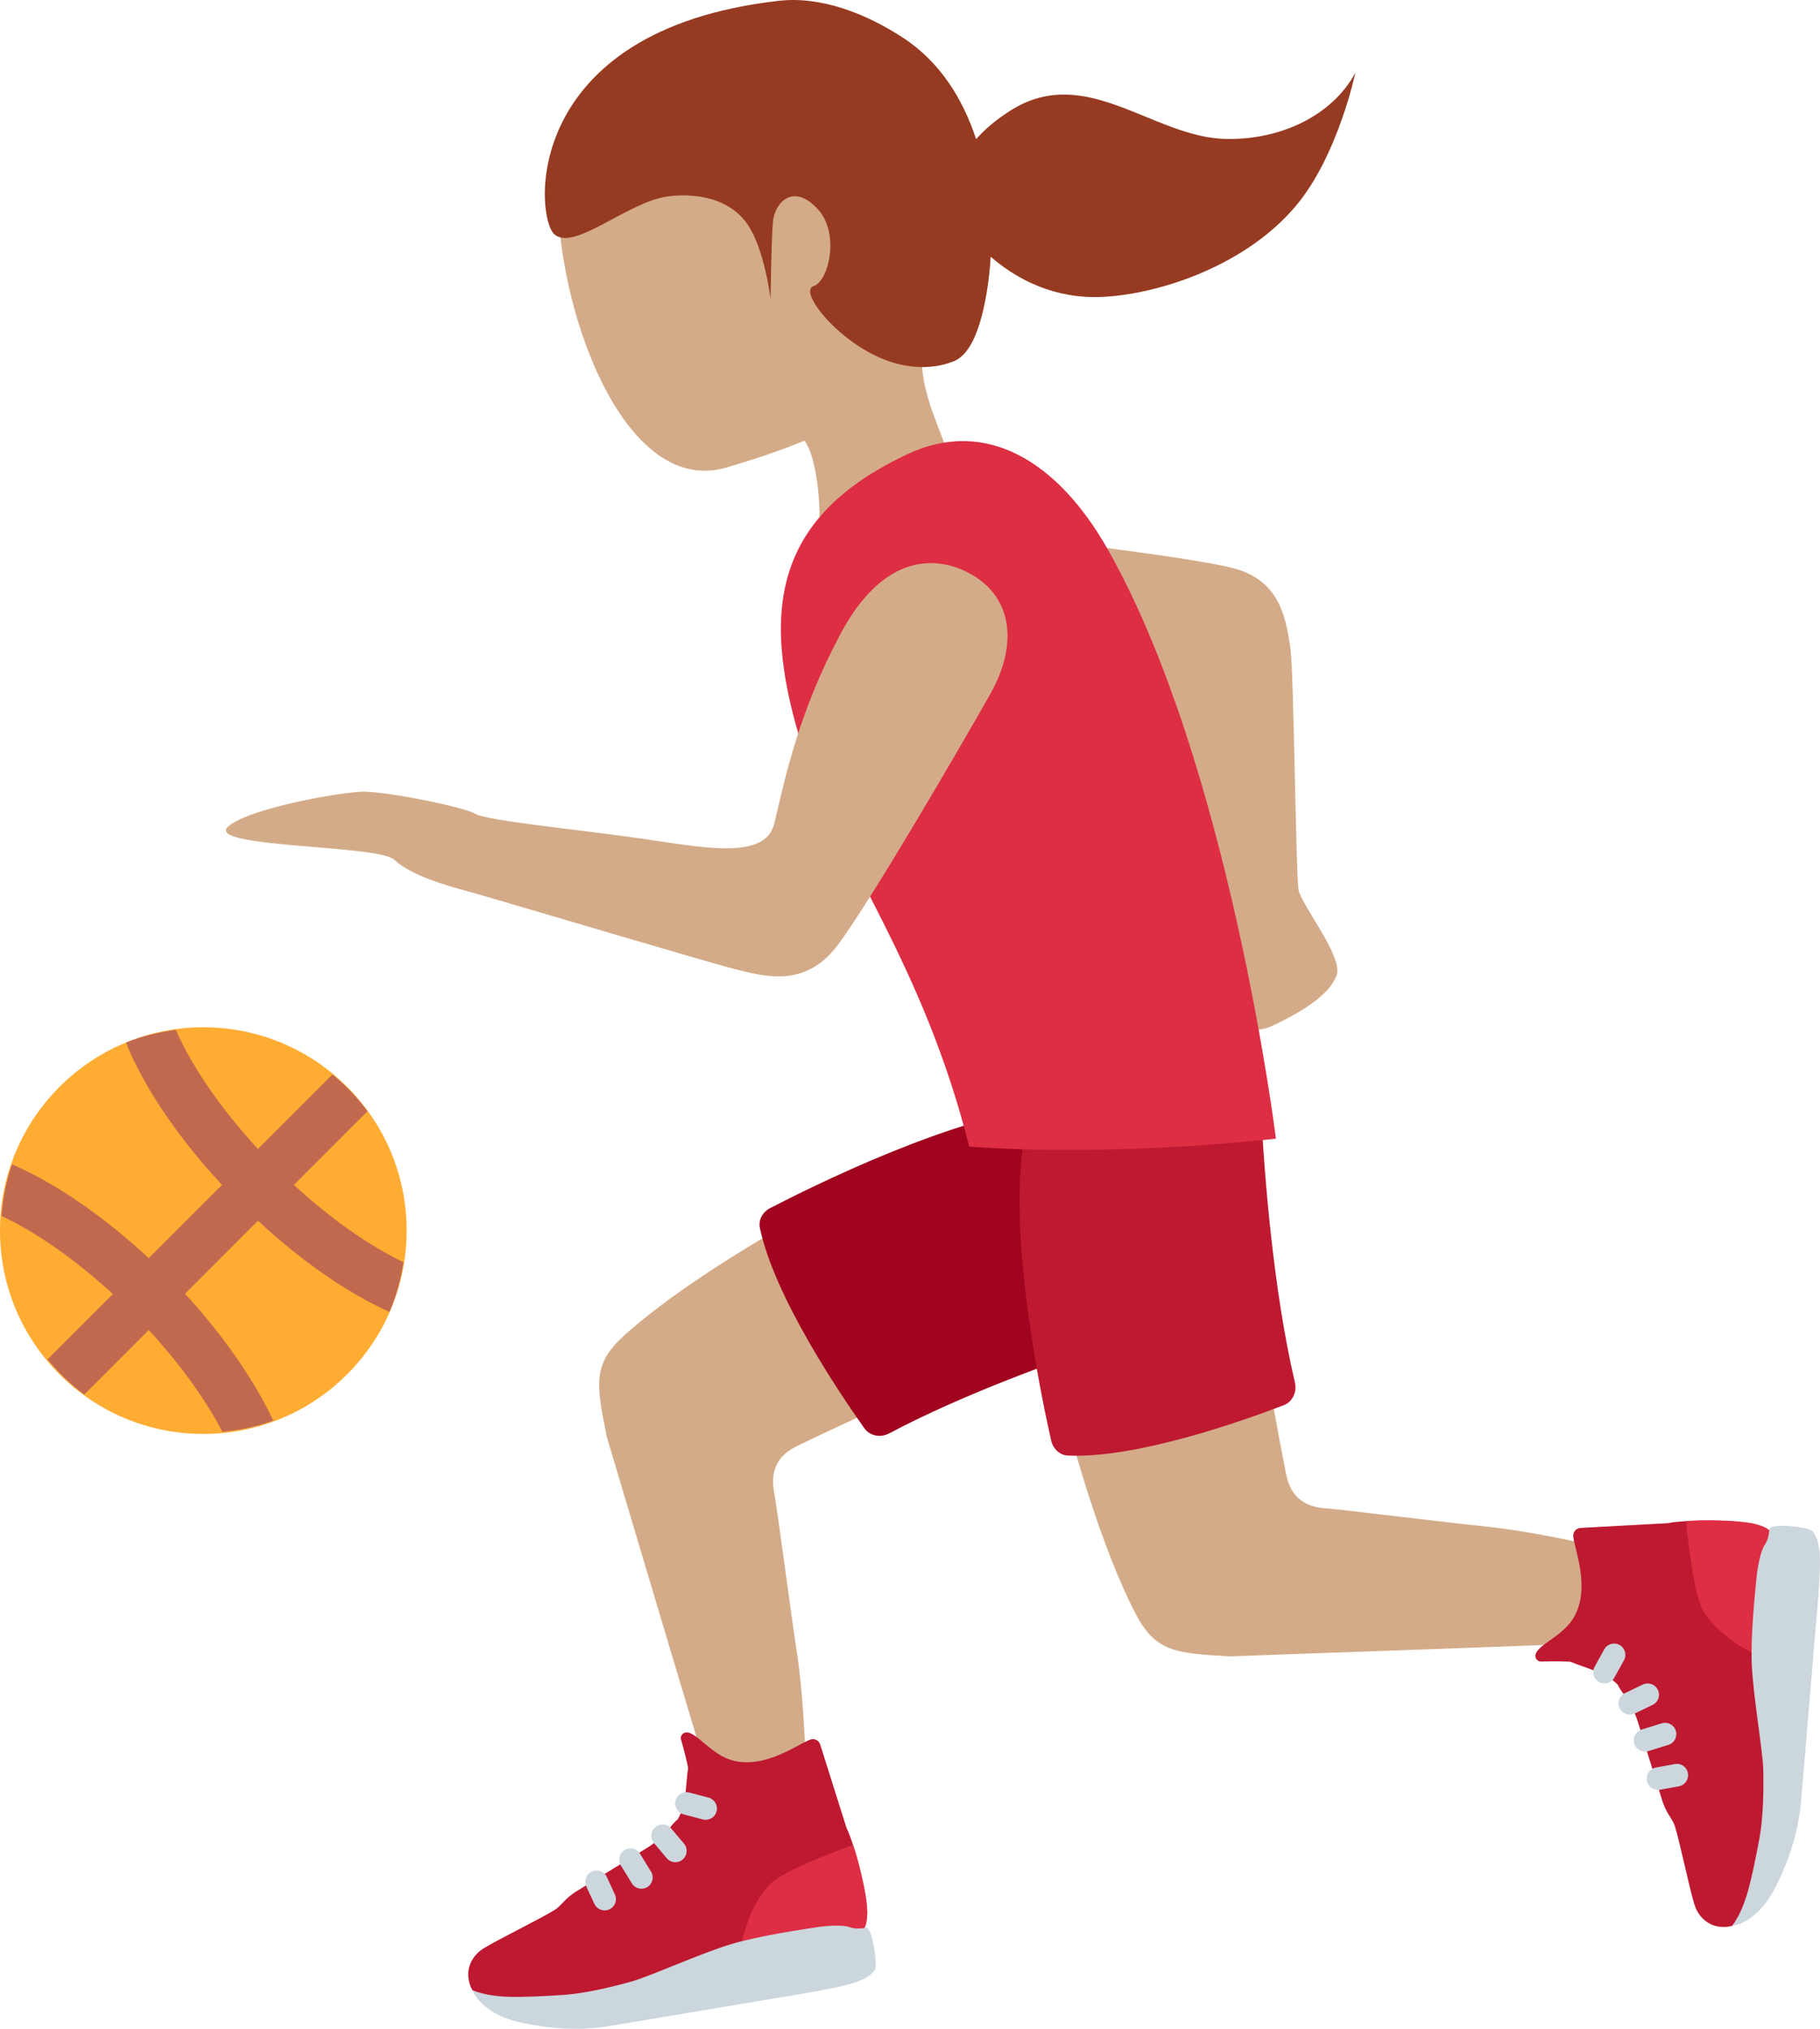 <?xml version="1.0" encoding="UTF-8" standalone="no"?>
<svg
   xmlns:dc="http://purl.org/dc/elements/1.1/"
   xmlns:cc="http://creativecommons.org/ns#"
   xmlns:rdf="http://www.w3.org/1999/02/22-rdf-syntax-ns#"
   xmlns:svg="http://www.w3.org/2000/svg"
   xmlns="http://www.w3.org/2000/svg"
   xmlns:sodipodi="http://sodipodi.sourceforge.net/DTD/sodipodi-0.dtd"
   xmlns:inkscape="http://www.inkscape.org/namespaces/inkscape"
   viewBox="0 0 32.251 35.95"
   id="svg2"
   version="1.1"
   inkscape:version="0.91 r13725"
   sodipodi:docname="26f9-1f3fd-200d-2640-fe0f.svg"
   width="32.251"
   height="35.95">
  <defs
     id="defs42" />
  <sodipodi:namedview
     pagecolor="#ffffff"
     bordercolor="#666666"
     borderopacity="1"
     objecttolerance="10"
     gridtolerance="10"
     guidetolerance="10"
     inkscape:pageopacity="0"
     inkscape:pageshadow="2"
     inkscape:window-width="640"
     inkscape:window-height="480"
     id="namedview40"
     showgrid="false"
     inkscape:zoom="6.5555556"
     inkscape:cx="15.206"
     inkscape:cy="17.974728"
     inkscape:window-x="0"
     inkscape:window-y="0"
     inkscape:window-maximized="0"
     inkscape:current-layer="svg2" />
  <path
     d="m 23.496,26.728 c -0.53,-0.033 -0.658,-0.368 -0.708,-0.617 -0.16,-0.802 -0.275,-1.489 -0.333,-1.845 l -3.604,0.707 c 0.168,0.654 0.657,2.438 1.271,3.619 0.354,0.682 0.711,0.703 1.666,0.758 0,0 3.975,-0.139 6.542,-0.237 0.885,-0.034 0.973,-1.48 0.215,-1.657 -0.751,-0.176 -1.595,-0.346 -2.276,-0.413 -0.465,-0.044 -2.533,-0.3 -2.773,-0.315 z m -12.431,-3.068 c -0.57,0.514 -0.5,0.865 -0.312,1.803 0,0 1.113,3.738 1.854,6.2 0.265,0.881 1.698,0.641 1.679,-0.138 -0.019,-0.771 -0.067,-1.63 -0.174,-2.305 -0.073,-0.463 -0.346,-2.528 -0.392,-2.764 -0.102,-0.523 0.19,-0.73 0.419,-0.84 0.736,-0.356 1.371,-0.642 1.7,-0.786 l -1.591,-3.311 c -0.59,0.327 -2.194,1.249 -3.183,2.141 z"
     id="path4"
     inkscape:connector-curvature="0"
     style="fill:#d4ab88" />
  <path
     d="m 30.699,26.958 c -0.195,-0.018 -0.89,-0.026 -1.139,0.032 l -1.55,0.085 c -0.078,0.002 -0.137,0.069 -0.131,0.147 0.017,0.225 0.309,0.899 0.018,1.424 -0.195,0.351 -0.656,0.495 -0.688,0.679 -0.01,0.058 0.032,0.112 0.091,0.118 0,0 0.284,-0.012 0.532,0.003 0.217,0.1 0.626,0.182 0.836,0.408 0.063,0.148 0.242,0.283 0.364,0.684 0.072,0.239 0.412,1.33 0.412,1.33 0.081,0.278 0.189,0.345 0.236,0.494 0.095,0.306 0.263,1.127 0.346,1.387 0.083,0.26 0.28,0.37 0.433,0.391 0.152,0.02 0.239,-0.016 0.239,-0.016 0,0 0.385,-0.362 0.64,-2.01 0.15,-0.967 0.095,-4.904 0.095,-4.904 l -0.144,-0.114 c -0.143,-0.115 -0.384,-0.119 -0.59,-0.138 z"
     id="path6"
     inkscape:connector-curvature="0"
     style="fill:#be1931" />
  <path
     d="m 28.433,29.83 c -0.033,0 -0.066,-0.008 -0.097,-0.025 -0.097,-0.053 -0.132,-0.175 -0.078,-0.272 l 0.17,-0.307 c 0.054,-0.097 0.178,-0.131 0.271,-0.078 0.097,0.053 0.132,0.175 0.078,0.272 l -0.17,0.307 c -0.035,0.066 -0.104,0.103 -0.174,0.103 z"
     id="path8"
     inkscape:connector-curvature="0"
     style="fill:#ccd6dd" />
  <path
     d="m 31.088,29.3 c -0.243,-0.098 -0.797,-0.461 -0.953,-0.853 -0.141,-0.354 -0.241,-1.312 -0.259,-1.493 0.297,-0.028 0.753,-0.01 0.9,0.004 0.194,0.018 0.448,0.047 0.582,0.16 0.012,0.01 -0.22,1.64 -0.27,2.182 z"
     id="path10"
     inkscape:connector-curvature="0"
     style="fill:#dd2e44" />
  <path
     d="m 31.353,27.095 c 0,0 -0.002,0.164 -0.079,0.276 -0.077,0.113 -0.129,0.39 -0.149,0.596 -0.019,0.206 -0.105,0.981 -0.083,1.524 0.022,0.544 0.194,1.527 0.203,1.855 0.009,0.328 0.003,0.839 -0.065,1.217 -0.069,0.378 -0.142,0.715 -0.199,0.922 -0.073,0.267 -0.171,0.486 -0.285,0.639 0,0 0.43,-0.03 0.757,-0.667 0.258,-0.503 0.402,-0.986 0.454,-1.457 0.004,-0.036 0.112,-1.291 0.163,-1.918 0.037,-0.459 0.1,-1.191 0.1,-1.191 0.081,-0.868 0.1,-1.309 0.061,-1.475 -0.007,-0.029 -0.013,-0.152 -0.106,-0.279 -0.059,-0.083 -0.761,-0.153 -0.772,-0.042 z m -2.472,3.287 c -0.074,0 -0.146,-0.042 -0.181,-0.113 -0.048,-0.099 -0.006,-0.219 0.094,-0.267 l 0.316,-0.152 c 0.102,-0.047 0.219,-0.006 0.268,0.094 0.048,0.099 0.006,0.219 -0.094,0.267 l -0.316,0.152 c -0.028,0.013 -0.057,0.019 -0.087,0.019 z m 0.269,0.656 c -0.085,0 -0.164,-0.055 -0.191,-0.141 -0.032,-0.106 0.026,-0.218 0.132,-0.25 l 0.354,-0.11 c 0.109,-0.034 0.218,0.026 0.251,0.132 0.032,0.106 -0.026,0.218 -0.132,0.25 l -0.354,0.11 c -0.021,0.007 -0.04,0.009 -0.06,0.009 z m 0.23,0.679 c -0.095,0 -0.179,-0.067 -0.196,-0.164 -0.021,-0.109 0.052,-0.213 0.16,-0.233 l 0.334,-0.061 c 0.117,-0.019 0.213,0.052 0.232,0.161 0.021,0.109 -0.052,0.213 -0.16,0.233 l -0.334,0.061 -0.036,0.003 z"
     id="path12"
     inkscape:connector-curvature="0"
     style="fill:#ccd6dd" />
  <path
     d="m 15.316,33.49 c -0.031,-0.194 -0.196,-0.868 -0.314,-1.095 l -0.467,-1.48 c -0.021,-0.075 -0.101,-0.116 -0.175,-0.09 -0.214,0.073 -0.794,0.523 -1.375,0.371 -0.388,-0.102 -0.642,-0.513 -0.828,-0.498 -0.059,0.005 -0.101,0.059 -0.092,0.117 0,0 0.082,0.272 0.129,0.516 -0.043,0.235 -0.021,0.651 -0.188,0.911 -0.128,0.098 -0.214,0.305 -0.572,0.522 -0.213,0.129 -1.186,0.729 -1.186,0.729 -0.25,0.148 -0.287,0.269 -0.42,0.351 -0.273,0.168 -1.026,0.535 -1.257,0.68 -0.231,0.145 -0.289,0.363 -0.271,0.516 0.018,0.152 0.074,0.228 0.074,0.228 0,0 0.446,0.283 2.106,0.121 0.974,-0.095 4.774,-1.125 4.774,-1.125 l 0.075,-0.167 c 0.076,-0.168 0.02,-0.403 -0.013,-0.607 z"
     id="path14"
     inkscape:connector-curvature="0"
     style="fill:#be1931" />
  <path
     d="m 12.505,32.246 c -0.017,0 -0.033,-0.002 -0.051,-0.006 l -0.34,-0.089 c -0.106,-0.028 -0.171,-0.137 -0.143,-0.244 0.028,-0.107 0.132,-0.172 0.244,-0.143 l 0.34,0.089 c 0.106,0.028 0.171,0.137 0.143,0.244 -0.023,0.09 -0.104,0.149 -0.193,0.149 z"
     id="path16"
     inkscape:connector-curvature="0"
     style="fill:#ccd6dd" />
  <path
     d="m 13.144,34.447 c 0.035,-0.26 0.248,-0.886 0.59,-1.135 0.308,-0.224 1.211,-0.559 1.382,-0.622 0.101,0.281 0.197,0.727 0.22,0.873 0.031,0.192 0.06,0.447 -0.017,0.606 -0.05,0.105 -1.547,0.178 -2.175,0.278 z"
     id="path18"
     inkscape:connector-curvature="0"
     style="fill:#dd2e44" />
  <path
     d="m 15.346,34.158 c 0,0 -0.159,0.039 -0.287,-0.008 -0.128,-0.047 -0.409,-0.028 -0.614,0.004 -0.204,0.033 -0.976,0.142 -1.497,0.298 -0.521,0.157 -1.431,0.567 -1.747,0.657 -0.316,0.09 -0.812,0.211 -1.195,0.239 -0.383,0.027 -0.728,0.04 -0.942,0.036 -0.277,-0.004 -0.513,-0.045 -0.69,-0.117 0,0 0.136,0.409 0.834,0.567 0.552,0.125 1.055,0.145 1.524,0.078 0.036,-0.005 1.278,-0.212 1.899,-0.318 0.453,-0.078 1.178,-0.198 1.178,-0.198 0.861,-0.137 1.293,-0.229 1.444,-0.307 0.027,-0.014 0.144,-0.05 0.244,-0.172 0.066,-0.079 -0.041,-0.777 -0.151,-0.759 z m -3.378,-1.16 c -0.057,0 -0.113,-0.024 -0.153,-0.071 l -0.227,-0.269 c -0.071,-0.084 -0.06,-0.211 0.024,-0.282 0.084,-0.07 0.21,-0.061 0.282,0.024 l 0.227,0.269 c 0.071,0.084 0.06,0.211 -0.024,0.282 -0.037,0.032 -0.083,0.047 -0.129,0.047 z m -0.601,0.47 c -0.067,0 -0.133,-0.034 -0.17,-0.095 l -0.194,-0.316 c -0.059,-0.094 -0.029,-0.217 0.065,-0.275 0.092,-0.057 0.218,-0.029 0.274,0.066 l 0.194,0.316 c 0.059,0.094 0.029,0.217 -0.065,0.275 -0.032,0.02 -0.068,0.029 -0.104,0.029 z m -0.653,0.384 c -0.075,0 -0.148,-0.043 -0.182,-0.116 l -0.142,-0.308 c -0.046,-0.1 -0.002,-0.219 0.098,-0.265 0.101,-0.046 0.22,-0.003 0.266,0.098 l 0.142,0.308 c 0.046,0.1 0.002,0.219 -0.098,0.265 -0.027,0.012 -0.055,0.018 -0.084,0.018 z"
     id="path20"
     inkscape:connector-curvature="0"
     style="fill:#ccd6dd" />
  <path
     d="m 13.65,21.406 c 0.754,-0.391 3.244,-1.626 4.948,-1.799 0.156,-0.016 0.295,0.078 0.346,0.218 l 1.259,3.435 c 0.065,0.176 -0.033,0.372 -0.222,0.433 -0.78,0.251 -2.74,0.917 -4.224,1.706 -0.157,0.084 -0.345,0.045 -0.443,-0.094 -0.442,-0.624 -1.591,-2.328 -1.848,-3.543 -0.031,-0.144 0.047,-0.286 0.184,-0.356 z"
     id="path22"
     inkscape:connector-curvature="0"
     style="fill:#a0041e" />
  <path
     d="m 18.626,25.522 c -0.187,-0.828 -0.749,-3.55 -0.494,-5.242 0.023,-0.155 0.147,-0.265 0.292,-0.279 l 3.581,-0.349 c 0.184,-0.018 0.346,0.126 0.357,0.325 0.047,0.818 0.198,2.882 0.584,4.518 0.041,0.173 -0.043,0.345 -0.198,0.405 -0.703,0.27 -2.609,0.95 -3.829,0.892 -0.144,-0.008 -0.259,-0.12 -0.293,-0.27 z"
     id="path24"
     inkscape:connector-curvature="0"
     style="fill:#be1931" />
  <path
     d="m 15.238,10.634 c -0.037,0.617 0.172,1.537 1.603,1.665 1.43,0.128 2.808,-0.164 3.392,-0.377 0.584,-0.214 0.637,0.836 0.892,1.807 0.256,0.974 0.44,1.739 0.407,1.947 -0.054,0.352 -0.726,1.071 -0.388,1.647 0.338,0.576 0.848,1.115 1.404,0.854 0.556,-0.261 1.009,-0.557 1.136,-0.889 0.127,-0.333 -0.626,-1.25 -0.674,-1.525 -0.048,-0.275 -0.081,-3.894 -0.146,-4.3 -0.08,-0.496 -0.172,-1.177 -1.01,-1.395 -0.838,-0.218 -4.153,-0.593 -4.985,-0.688 -0.954,-0.109 -1.582,0.436 -1.631,1.254 z"
     id="path26"
     inkscape:connector-curvature="0"
     style="fill:#d4ab88" />
  <path
     d="m 16.338,6.341 c 0.31,-0.401 0.546,-0.872 0.661,-1.455 0.409,-2.083 -0.794,-4.073 -2.688,-4.444 -1.893,-0.372 -4.483,1.029 -4.425,3.151 0.057,2.107 1.229,5.214 2.993,4.69 0.466,-0.138 0.932,-0.29 1.375,-0.474 0.189,0.224 0.325,1.081 0.247,1.815 -0.2,1.87 2.381,2.065 2.579,0.192 0.157,-1.481 -0.768,-2.423 -0.742,-3.475 z"
     id="path28"
     inkscape:connector-curvature="0"
     style="fill:#d4ab88" />
  <path
     d="m 21.746,2.463 c -1.311,-0.014 -2.496,-1.36 -3.845,-0.501 -0.264,0.168 -0.456,0.337 -0.604,0.503 -0.234,-0.711 -0.636,-1.367 -1.299,-1.799 -0.648,-0.422 -1.443,-0.737 -2.194,-0.652 -4.578,0.516 -4.329,3.827 -3.981,4.137 0.348,0.31 1.299,-0.572 2.002,-0.669 0.328,-0.046 1.041,-0.053 1.419,0.49 0.306,0.44 0.411,1.33 0.411,1.33 0,0 0.012,-1.012 0.041,-1.368 0.027,-0.332 0.356,-0.714 0.801,-0.221 0.387,0.428 0.19,1.268 -0.079,1.356 -0.207,0.068 0.129,0.575 0.648,0.961 0.946,0.704 1.681,0.428 1.786,0.389 0.106,-0.039 0.465,-0.118 0.648,-1.333 0.026,-0.169 0.044,-0.35 0.055,-0.537 0.374,0.324 0.987,0.709 1.827,0.715 0.929,0.007 2.619,-0.466 3.586,-1.621 0.744,-0.889 1.05,-2.355 1.05,-2.355 -0.395,0.736 -1.283,1.186 -2.272,1.175 z"
     id="path30"
     inkscape:connector-curvature="0"
     style="fill:#963b22" />
  <path
     d="m 19.624,9.724 c -0.897,-1.578 -2.174,-2.314 -3.528,-1.683 -2.437,1.136 -2.644,2.853 -1.828,5.349 0.603,1.845 2.094,3.688 2.906,6.927 0,0 2.246,0.202 5.436,-0.14 0,-0.001 -0.827,-6.655 -2.986,-10.453 z"
     id="path32"
     inkscape:connector-curvature="0"
     style="fill:#dd2e44" />
  <path
     d="m 17.129,10.133 c -0.603,-0.298 -1.501,-0.279 -2.236,1.101 -0.735,1.38 -0.969,2.5 -1.173,3.36 -0.157,0.659 -1.276,0.42 -2.358,0.265 -1.086,-0.156 -2.742,-0.317 -2.938,-0.438 -0.191,-0.118 -1.507,-0.386 -1.973,-0.393 -0.34,-0.005 -2.01,0.282 -2.402,0.612 -0.461,0.388 2.658,0.325 2.937,0.594 0.279,0.269 0.914,0.457 1.312,0.562 0.294,0.078 4.284,1.268 4.719,1.375 0.531,0.131 1.239,0.341 1.813,-0.406 0.574,-0.748 2.271,-3.675 2.719,-4.469 0.513,-0.91 0.38,-1.768 -0.42,-2.163 z"
     id="path34"
     inkscape:connector-curvature="0"
     style="fill:#d4ab88" />
  <circle
     cx="3.603"
     cy="21.806"
     r="3.603"
     id="circle36"
     style="fill:#ffac33" />
  <path
     d="m 4.571,21.632 c 0.764,0.708 1.573,1.273 2.329,1.615 0.122,-0.277 0.201,-0.573 0.25,-0.881 -0.628,-0.303 -1.297,-0.777 -1.942,-1.37 l 1.304,-1.304 c -0.178,-0.245 -0.389,-0.459 -0.621,-0.652 l -1.32,1.32 c -0.646,-0.702 -1.158,-1.437 -1.455,-2.11 -0.306,0.042 -0.603,0.109 -0.879,0.223 0.013,0.031 0.016,0.059 0.03,0.09 0.336,0.785 0.927,1.635 1.667,2.434 l -1.298,1.297 c -0.796,-0.737 -1.642,-1.325 -2.423,-1.662 -0.1,0.29 -0.162,0.595 -0.185,0.914 0.636,0.302 1.317,0.782 1.972,1.385 l -1.158,1.158 c 0.193,0.232 0.408,0.444 0.652,0.621 l 1.142,-1.142 c 0.592,0.643 1.023,1.262 1.304,1.803 0.315,-0.03 0.617,-0.093 0.903,-0.199 -0.356,-0.751 -0.914,-1.542 -1.564,-2.247 l 1.292,-1.293 z"
     id="path38"
     inkscape:connector-curvature="0"
     style="fill:#c1694f" />
</svg>
